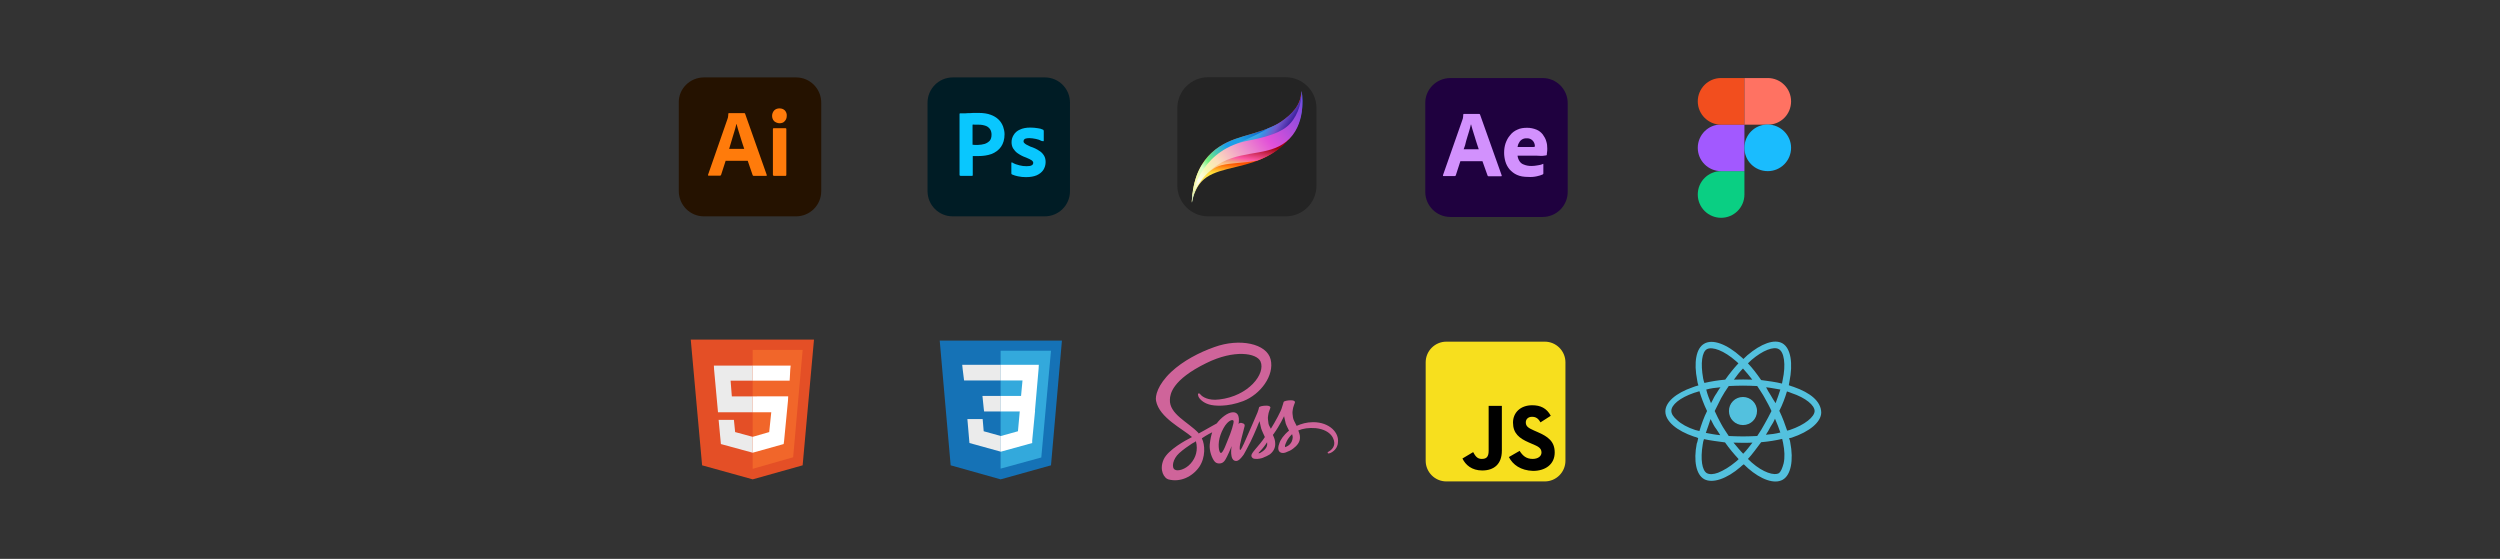 <?xml version="1.0" encoding="utf-8"?>
<!-- Generator: Adobe Illustrator 28.0.0, SVG Export Plug-In . SVG Version: 6.00 Build 0)  -->
<svg version="1.1" id="Layer_1" xmlns="http://www.w3.org/2000/svg" xmlns:xlink="http://www.w3.org/1999/xlink" x="0px" y="0px"
	 viewBox="0 0 1211 270.7" style="enable-background:new 0 0 1211 270.7;" xml:space="preserve">
<rect x="0" y="0" width="1211" height="270.7" fill="#333333" stroke="none"/>
<style type="text/css">
	.st0{fill:#F7DF1E;}
	.st1{fill:#53C1DE;}
	.st2{fill:#CF649A;}
	.st3{fill:#E44F26;}
	.st4{fill:#F1662A;}
	.st5{fill:#EBEBEB;}
	.st6{fill:#FFFFFF;}
	.st7{fill:#1572B6;}
	.st8{fill:#33A9DC;}
	.st9{fill:#0ACF83;}
	.st10{fill:#A259FF;}
	.st11{fill:#F24E1E;}
	.st12{fill:#FF7262;}
	.st13{fill:#1ABCFE;}
	.st14{fill:#001C25;}
	.st15{fill:#09C7FE;}
	.st16{fill:#251200;}
	.st17{fill:#FF7B0B;}
	.st18{fill:#1F013F;}
	.st19{fill:#D291FD;}
	.st20{fill:#242424;}
	.st21{fill:url(#SVGID_1_);}
	.st22{fill:url(#SVGID_00000085214670310865350210000005145958641842826662_);}
	.st23{fill:url(#SVGID_00000122688518946169506580000007367229454994166671_);}
	.st24{fill:url(#SVGID_00000147907575149637019740000005403233807649154237_);}
	.st25{fill:url(#SVGID_00000096753890452126980800000010647104018140819360_);}
	.st26{fill:url(#SVGID_00000145056286027580397990000003347970406831663746_);}
	.st27{fill:url(#SVGID_00000138546531306373259610000006991791469820725437_);}
</style>
<g>
	<path class="st0" d="M748.3,233.2h-47.7c-5.5,0-10-4.5-10-10v-47.7c0-5.5,4.5-10,10-10h47.7c5.5,0,10,4.5,10,10v47.7
		C758.3,228.7,753.8,233.2,748.3,233.2z"/>
	<path d="M708.4,222.1l5.2-3.1c1,1.8,1.9,3.3,4.1,3.3s3.4-0.8,3.4-4v-21.7h6.4v21.7c0,6.6-3.9,9.6-9.5,9.6
		C712.9,227.9,709.9,225.2,708.4,222.1z M730.9,221.4l5.2-3c1.4,2.2,3.1,3.9,6.3,3.9c2.6,0,4.3-1.3,4.3-3.1c0-2.2-1.7-3-4.6-4.2
		l-1.6-0.7c-4.6-2-7.6-4.4-7.6-9.6c0-4.8,3.6-8.4,9.3-8.4c4,0,7,1.4,9,5.1l-5,3.2c-1.1-2-2.3-2.7-4.1-2.7c-1.9,0-3,1.2-3,2.7
		c0,1.9,1.2,2.7,3.9,3.9l1.6,0.7c5.4,2.3,8.5,4.7,8.5,10c0,5.7-4.5,8.9-10.5,8.9C736.6,227.9,732.8,225.1,730.9,221.4z"/>
	<path class="st1" d="M882.2,199.8c-0.1-5.4-5.3-9.6-13.4-12.4c-0.8-0.2-1.7-0.6-2.3-0.8c0.1-0.6,0.2-1.1,0.3-1.7
		c1.8-8.9,0.7-16.2-3.4-18.6c-3.9-2.2-10.3,0.1-17,5.8c-0.7,0.6-1.2,1.1-1.9,1.8c-0.3-0.3-0.8-0.8-1.2-1.1
		c-6.9-6.2-13.8-8.7-17.8-6.3c-3.9,2.2-5.1,9.1-3.4,17.6c0.1,0.9,0.3,1.7,0.6,2.6c-1,0.2-1.9,0.6-2.8,0.9
		c-8.1,2.8-13.2,7.2-13.2,11.7c0,4.8,5.6,9.4,13.9,12.2c0.7,0.2,1.3,0.3,2,0.7c-0.2,0.9-0.3,1.8-0.7,2.7c-1.6,8.3-0.3,15,3.6,17.2
		c4,2.2,10.9-0.1,17.6-5.9c0.6-0.6,1-0.9,1.6-1.3c0.7,0.7,1.3,1.2,2,1.9c6.4,5.6,12.9,7.8,16.8,5.6c4-2.2,5.4-9.4,3.7-18.1
		c-0.1-0.7-0.2-1.2-0.6-2c0.6-0.1,0.9-0.2,1.3-0.3C876.6,209.1,882.2,204.4,882.2,199.8z M848.5,174.3c5.4-4.6,10.7-6.6,13.1-5.2
		c2.6,1.3,3.6,7.4,1.9,15.1c-0.1,0.6-0.2,1-0.3,1.6c-3.1-0.8-6.6-1.2-10.1-1.7c-2-2.9-4.1-5.7-6.4-8.1
		C847.3,175.4,847.8,175,848.5,174.3z M830.7,206.9c1.1,1.4,1.7,2.6,2.6,3.9c-2.3-0.2-4.9-0.7-7-1.1c0.7-2.1,1.6-4.4,2.3-6.7
		C829.3,204.2,829.9,205.7,830.7,206.9z M826.5,188.7c2.1-0.6,4.5-0.9,6.9-1.1c-1,1.2-1.6,2.6-2.5,3.8c-0.8,1.2-1.3,2.6-2.1,3.9
		C827.9,193.2,827,190.8,826.5,188.7z M830.6,199.1c1-2,2-4,3.1-6.2c1.1-2,2.3-3.9,3.7-5.9c2.2-0.1,4.7-0.2,6.9-0.2
		c2.2,0,4.7,0.1,6.9,0.2c1.2,1.9,2.6,3.8,3.7,5.9c1.1,2,2.2,3.9,3.2,6.2c-1,2.1-2.2,4.2-3.3,6.2c-1.1,2-2.2,3.9-3.6,5.9
		c-2.2,0.1-4.7,0.2-6.9,0.2c-2.2,0-4.7-0.1-6.9-0.2c-1.2-1.9-2.6-3.8-3.7-5.9C832.6,203.3,831.6,201.3,830.6,199.1z M857.6,206.8
		c0.8-1.2,1.6-2.5,2.2-4c1,2.2,1.9,4.7,2.6,6.7c-2.1,0.6-4.7,0.9-7,1.1C856.2,209.4,857,208,857.6,206.8z M857.7,191.4
		c-0.8-1.2-1.6-2.6-2.2-3.8c2.3,0.2,4.8,0.8,6.9,1.1c-0.7,2-1.3,4.1-2.3,6.6C859.2,194,858.4,192.6,857.7,191.4z M844.3,178.5
		c1.6,1.7,2.9,3.4,4.5,5.4c-2.9-0.1-6-0.1-8.9,0C841.3,181.9,842.8,180,844.3,178.5z M826.9,169.1c2.6-1.3,8.2,0.7,14.1,5.9
		c0.3,0.3,0.8,0.7,1.1,1c-2.1,2.2-4.4,5.1-6.4,7.9c-3.6,0.3-7,0.9-10.1,1.6c-0.3-0.7-0.4-1.5-0.6-2.2
		C823.7,176,824.4,170.4,826.9,169.1z M823.2,208.8c-0.6-0.2-1.3-0.3-2-0.5c-3.7-1.2-6.8-2.9-8.8-4.8c-1.9-1.6-2.8-3.1-2.8-4.5
		c0-2.8,4-6.3,11-8.7c0.9-0.2,1.8-0.6,2.6-0.8c0.9,3,2.1,6.3,3.7,9.6C825.3,202.3,824.1,205.8,823.2,208.8z M840.9,223.6
		c-3.1,2.6-6,4.3-8.7,5.4c-2.2,0.8-4.1,0.9-5.4,0.2c-2.3-1.3-3.2-6.7-2-13.9c0.1-0.9,0.3-1.7,0.6-2.6c3,0.7,6.6,1.1,10.2,1.6
		c2,2.9,4.4,5.7,6.6,8.1C841.6,223,841.3,223.3,840.9,223.6z M844.4,219.8c-1.6-1.6-3-3.4-4.7-5.4c1.3,0,2.9,0.1,4.5,0.1
		c1.6,0,3,0,4.7-0.1C847.3,216.5,845.8,218.4,844.4,219.8z M864,224.4c-0.6,2.3-1.3,4-2.3,4.8c-2.3,1.3-7.6-0.3-13.1-5.1
		c-0.7-0.6-1.2-1.1-1.9-1.8c2.1-2.2,4.1-5.1,6.4-8.1c3.7-0.3,7.2-0.9,10.2-1.6c0.1,0.7,0.3,1.3,0.4,1.8
		C864.5,218.2,864.6,221.7,864,224.4z M865.7,208.6c-1-3-2.2-6.3-3.8-9.6c1.6-3.1,2.8-6.4,3.7-9.4c0.8,0.2,1.6,0.6,2.2,0.8
		c7,2.3,11.2,6,11.2,8.7s-4.6,6.7-12.1,9.2C866.6,208.4,866,208.5,865.7,208.6z"/>
	<path class="st1" d="M844.3,192.3c3.7,0,6.8,3,6.8,6.8s-3,6.8-6.8,6.8s-6.8-3-6.8-6.8S840.5,192.3,844.3,192.3z"/>
	<path class="st2" d="M636.1,204.5c-3.2,0-5.8,0.8-8,1.8c-0.8-1.7-1.7-3-1.8-4.2c-0.1-1.2-0.4-2-0.1-3.5c0.1-1.4,1.1-3.5,1.1-3.8
		c0-0.1-0.1-0.9-2-0.9c-1.8,0-3.3,0.4-3.5,0.8c-0.1,0.5-0.5,1.6-0.8,2.6c-0.3,1.6-3.5,7.4-5.4,10.4c-0.7-1.2-1.2-2.2-1.2-3
		c-0.1-1.2-0.4-2-0.1-3.5c0.1-1.4,1.1-3.5,1.1-3.8c0-0.1-0.1-0.9-2-0.9c-1.8,0-3.3,0.4-3.5,0.8c-0.1,0.5-0.4,1.6-0.8,2.6
		c-0.4,1.1-4.7,10.8-5.8,13.3c-0.5,1.3-1.1,2.4-1.4,3c-0.4,0.7,0,0,0,0.1c-0.3,0.5-0.5,0.9-0.5,0.9c-0.3,0.4-0.5,0.8-0.7,0.8
		s-0.3-1.2,0-2.8c0.7-3.3,2.2-8.5,2.2-8.8c0-0.1,0.3-1.1-1.1-1.4c-1.3-0.5-1.7,0.3-1.8,0.3s-0.1,0.3-0.1,0.3s1.4-5.9-2.6-5.9
		c-2.6,0-6,2.8-7.9,5.4c-1.1,0.7-3.4,1.8-5.9,3.3c-0.9,0.5-2,1.1-2.9,1.6l-0.1-0.3c-5-5.3-14.2-9.1-13.8-16.2
		c0.1-2.6,1.1-9.5,17.6-17.6c13.5-6.7,24.5-4.9,26.3-0.8c2.6,5.9-5.8,16.8-20,18.4c-5.4,0.7-8.2-1.4-8.9-2.2
		c-0.7-0.8-0.8-0.8-1.2-0.7c-0.4,0.3-0.1,0.9,0,1.4c0.4,1.1,2.1,3,5.1,3.9c2.6,0.8,8.9,1.3,16.6-1.6c8.5-3.3,15.2-12.5,13.3-20.2
		s-15-10.4-27.2-6c-7.4,2.6-15.2,6.7-20.9,12c-6.7,6.3-7.9,11.8-7.4,14.1c1.6,8.2,12.9,13.5,17.4,17.5c-0.3,0.1-0.4,0.3-0.7,0.4
		c-2.2,1.1-10.8,5.7-13,10.4c-2.4,5.4,0.4,9.2,2.2,9.7c5.8,1.6,11.7-1.3,15-6c3.2-4.7,2.8-10.9,1.3-13.8v-0.1l1.7-1.1
		c1.2-0.7,2.2-1.3,3.3-1.8c-0.5,1.4-0.9,3.3-1.2,5.9c-0.3,3,1.1,7,2.6,8.5c0.8,0.7,1.6,0.7,2.1,0.7c2,0,2.8-1.6,3.7-3.4
		c1.2-2.4,2.2-5,2.2-5s-1.3,7.2,2.2,7.2c1.3,0,2.6-1.7,3.2-2.5l0.1-0.1c0.1-0.3,0.3-0.4,0.3-0.4c0.5-0.9,1.7-3,3.4-6.4
		c2.2-4.5,4.3-9.9,4.3-9.9s0.3,1.3,0.8,3.5c0.4,1.3,1.2,2.8,1.8,4.2c-0.5,0.8-0.8,1.2-0.8,1.2c-0.4,0.5-0.9,1.2-1.3,1.7
		c-1.7,2.1-3.9,4.5-4.2,5.3c-0.4,0.8-0.3,1.4,0.4,2c0.5,0.4,1.3,0.4,2.2,0.4c1.6-0.1,2.8-0.5,3.3-0.8c0.9-0.3,1.8-0.8,2.8-1.4
		c1.7-1.3,2.8-3.2,2.6-5.5c0-1.3-0.5-2.6-1.1-3.9c0.1-0.3,0.3-0.4,0.5-0.7c2.8-3.9,4.9-8.4,4.9-8.4s0.3,1.3,0.8,3.5
		c0.4,1.2,1.1,2.4,1.6,3.5c-2.6,2.1-4.2,4.5-4.7,6.2c-1.1,2.9-0.3,4.3,1.3,4.6c0.7,0.1,1.7-0.1,2.4-0.5c0.9-0.3,2-0.8,3-1.6
		c1.7-1.3,3.4-3,3.3-5.5c0-1.1-0.4-2.2-0.8-3.3c2.2-0.9,5-1.4,8.5-1.1c7.8,0.9,9.2,5.8,8.9,7.8s-2,3.2-2.5,3.4
		c-0.5,0.4-0.7,0.4-0.7,0.7c0.1,0.4,0.3,0.4,0.8,0.3c0.7-0.1,4.1-1.7,4.2-5.4C648.7,209.7,644.1,204.5,636.1,204.5z M576.7,224.6
		c-2.5,2.8-6.2,3.8-7.6,2.9c-1.7-0.9-1.1-5.1,2.1-8c2-1.8,4.3-3.4,6-4.5c0.4-0.3,0.9-0.5,1.6-0.9l0.1-0.1c0.1-0.1,0.3-0.1,0.4-0.3
		C580.4,218,579.3,221.7,576.7,224.6z M595.2,212c-0.9,2.1-2.8,7.8-3.9,7.4c-0.9-0.3-1.6-4.5-0.1-8.7c0.7-2.1,2.1-4.6,3-5.5
		c1.4-1.6,2.9-2.1,3.3-1.4C598,204.5,595.9,210.5,595.2,212z M610.6,219.3c-0.4,0.1-0.8,0.4-0.9,0.3c-0.1-0.1,0.1-0.4,0.1-0.4
		s2-2.1,2.6-3c0.4-0.5,0.9-1.2,1.4-2v0.3C614.2,217,611.8,218.6,610.6,219.3z M622.6,216.6c-0.3-0.3-0.3-0.8,0.7-2.9
		c0.4-0.8,1.2-2.1,2.6-3.4c0.1,0.5,0.3,1.1,0.3,1.4C626.1,214.9,623.9,216.1,622.6,216.6z"/>
	<path class="st3" d="M340.1,225.4l-5.5-60.9h59.7l-5.5,60.9l-24.2,6.8L340.1,225.4z"/>
	<path class="st4" d="M364.6,227.1l19.6-5.6l4.6-52h-24.2V227.1z"/>
	<path class="st5" d="M364.6,192h-10.1l-0.6-7.6h10.7v-7.3h-18.8l0.1,1.9l1.9,20.7h16.8V192z"/>
	<path class="st5" d="M364.6,211.6l-8.5-2.3l-0.6-5.9h-4h-3.4l1.1,11.7l15.4,4.2V211.6z"/>
	<path class="st6" d="M364.6,192v7.7h9l-1,9.6l-8,2.3v7.7l15-4.2l0.2-1.4l1.9-19.6l0.1-2.1h-2H364.6z"/>
	<path class="st6" d="M364.6,177.1v4.6v2.7h17.9l0.1-1.6l0.2-3.8l0.2-1.9H364.6z"/>
	<path class="st7" d="M460.5,225.4l-5.3-60.4h59.2l-5.3,60.4l-24.4,6.8L460.5,225.4z"/>
	<path class="st8" d="M484.7,227l19.7-5.4l4.7-51.7h-24.4V227z"/>
	<path class="st6" d="M484.8,191.8h9.8l0.7-7.5h-10.5v-7.6h18.4l-0.1,2l-1.8,20.6h-16.5V191.8z"/>
	<path class="st5" d="M484.8,211.2l-8.3-2.3L476,203h-4h-3.4l1,11.6l15.2,4.2V211.2z"/>
	<path class="st6" d="M494,198.9l-0.9,10l-8.3,2.3v7.6l15.2-4.2v-1.2l1.4-14.5H494z"/>
	<path class="st5" d="M484.8,176.7v4.6v2.9v0.1H467l-0.2-1.6l-0.5-4l-0.2-2H484.8z"/>
	<path class="st5" d="M484.8,191.8v4.6v2.9h-8.1l-0.2-1.6l-0.4-3.9l-0.2-2H484.8z"/>
	<path class="st9" d="M833.7,105.5c6.2,0,11.3-5,11.3-11.3V82.9h-11.3c-6.2,0-11.3,5-11.3,11.3C822.4,100.5,827.5,105.5,833.7,105.5
		z"/>
	<path class="st10" d="M822.4,71.6c0-6.2,5-11.3,11.3-11.3H845v22.6h-11.3C827.5,82.9,822.4,77.9,822.4,71.6z"/>
	<path class="st11" d="M822.4,49.1c0-6.2,5-11.3,11.3-11.3H845v22.6h-11.3C827.5,60.4,822.4,55.3,822.4,49.1z"/>
	<path class="st12" d="M845,37.8h11.3c6.2,0,11.3,5,11.3,11.3c0,6.3-5,11.3-11.3,11.3H845V37.8z"/>
	<path class="st13" d="M867.6,71.6c0,6.2-5,11.3-11.3,11.3s-11.3-5-11.3-11.3s5-11.3,11.3-11.3C862.5,60.4,867.6,65.4,867.6,71.6z"
		/>
	<path class="st14" d="M461.5,37.5h44.6c6.8,0,12.2,5.5,12.2,12.2v42.9c0,6.8-5.5,12.2-12.2,12.2h-44.6c-6.8,0-12.2-5.5-12.2-12.2
		V49.7C449.3,43,454.8,37.5,461.5,37.5z"/>
	<path class="st15" d="M464.8,84.8V55.2c0-0.2,0.1-0.3,0.3-0.3h1.6c0.7,0,1.4,0,2.2-0.1c0.8,0,1.6,0,2.5-0.1h2.6
		c2.4,0,4.3,0.3,5.9,0.9c1.4,0.5,2.8,1.3,3.9,2.4c0.9,0.9,1.6,2,2.1,3.3c0.4,1.2,0.7,2.4,0.7,3.7c0,2.5-0.6,4.5-1.7,6.1
		c-1.1,1.6-2.8,2.8-4.6,3.5c-2,0.7-4.1,1-6.5,1h-2.6v9.2c0,0.2-0.1,0.4-0.3,0.4h-5.6C465,85.1,464.8,85,464.8,84.8z M471.1,60.4v9.7
		c0.4,0,0.8,0.1,1.1,0.1h1.5c1.1,0,2.2-0.2,3.3-0.5c0.9-0.3,1.7-0.8,2.4-1.5c0.6-0.7,0.9-1.7,0.9-3c0-0.9-0.2-1.8-0.7-2.6
		c-0.5-0.7-1.2-1.3-2-1.6c-1.1-0.4-2.2-0.6-3.4-0.6h-2C471.7,60.3,471.3,60.3,471.1,60.4z"/>
	<path class="st15" d="M504.6,68.3c-0.9-0.5-1.8-0.8-2.8-1c-1.1-0.2-2.1-0.4-3.2-0.4c-0.6,0-1.2,0.1-1.7,0.2
		c-0.4,0.1-0.7,0.3-0.9,0.6c-0.1,0.2-0.2,0.5-0.2,0.8s0.1,0.5,0.3,0.7c0.3,0.3,0.6,0.6,1,0.8c0.7,0.3,1.4,0.7,2,1
		c1.6,0.5,3.1,1.2,4.4,2.1c1,0.6,1.7,1.4,2.3,2.4c0.5,0.9,0.7,1.9,0.7,3c0,1.4-0.4,2.7-1.1,3.8c-0.8,1.2-1.9,2-3.2,2.6
		c-1.4,0.6-3.1,0.9-5.2,0.9c-1.3,0-2.6-0.1-3.9-0.4c-1-0.2-2-0.5-2.9-0.9c-0.2-0.1-0.3-0.3-0.3-0.5v-5c0-0.1,0-0.2,0.1-0.3
		c0.1-0.1,0.2,0,0.3,0c1.1,0.7,2.3,1.1,3.6,1.4c1.1,0.3,2.2,0.4,3.4,0.4c1.1,0,1.9-0.1,2.4-0.4c0.5-0.2,0.8-0.7,0.8-1.2
		c0-0.4-0.2-0.8-0.7-1.2c-0.5-0.4-1.4-0.8-2.8-1.4c-1.5-0.5-2.8-1.2-4.1-2.1c-0.9-0.6-1.6-1.5-2.2-2.4c-0.5-0.9-0.7-1.9-0.7-2.9
		c0-1.2,0.3-2.4,1-3.5c0.7-1.2,1.8-2.1,3-2.6c1.4-0.7,3.1-1,5.1-1c1.2,0,2.4,0.1,3.6,0.3c0.9,0.1,1.7,0.3,2.5,0.7
		c0.1,0,0.2,0.1,0.3,0.3c0,0.1,0.1,0.2,0.1,0.3v4.7c0,0.1-0.1,0.2-0.1,0.3C504.8,68.3,504.7,68.3,504.6,68.3z"/>
	<path class="st16" d="M341,37.5h44.6c6.8,0,12.2,5.5,12.2,12.2v42.9c0,6.8-5.5,12.2-12.2,12.2H341c-6.8,0-12.2-5.5-12.2-12.3V49.6
		C328.7,43,334.2,37.5,341,37.5z"/>
	<path class="st17" d="M362.2,77.9h-10.7l-2.2,6.8c-0.1,0.3-0.3,0.4-0.6,0.4h-5.4c-0.3,0-0.4-0.2-0.3-0.5l9.3-26.7
		c0.1-0.3,0.2-0.6,0.3-0.9c0.1-0.6,0.2-1.2,0.2-1.9c0-0.1,0.1-0.3,0.2-0.3h7.5c0.2,0,0.4,0.1,0.4,0.2l10.5,29.7
		c0.1,0.3,0,0.5-0.3,0.5h-6c-0.2,0-0.4-0.1-0.5-0.3L362.2,77.9z M353.2,72.1h7.3c-0.2-0.6-0.4-1.3-0.7-2.1c-0.3-0.8-0.5-1.6-0.8-2.5
		c-0.3-0.9-0.6-1.8-0.8-2.6c-0.2-0.8-0.6-1.7-0.8-2.6c-0.2-0.8-0.4-1.6-0.6-2.2h-0.1c-0.3,1.2-0.6,2.5-1,3.7
		c-0.4,1.4-0.9,2.8-1.3,4.3C354,69.5,353.6,70.9,353.2,72.1z"/>
	<path class="st17" d="M377.6,59.7c-0.9,0-1.9-0.4-2.6-1c-0.7-0.7-1-1.7-1-2.6c0-1,0.4-1.9,1-2.6c0.7-0.7,1.6-1,2.6-1
		c1.1,0,2,0.4,2.6,1c0.6,0.7,1,1.6,0.9,2.6c0,1-0.3,1.9-1,2.6C379.6,59.4,378.6,59.7,377.6,59.7z M374.4,84.7V62.5
		c0-0.3,0.1-0.4,0.4-0.4h5.7c0.3,0,0.4,0.1,0.4,0.4v22.2c0,0.3-0.1,0.5-0.4,0.5h-5.6C374.6,85.1,374.4,85,374.4,84.7z"/>
	<path class="st18" d="M702.6,37.8h44.6c6.8,0,12.2,5.5,12.2,12.2v42.9c0,6.8-5.5,12.2-12.2,12.2h-44.6c-6.8,0-12.2-5.5-12.2-12.2
		V50C690.3,43.3,695.8,37.8,702.6,37.8z"/>
	<path class="st19" d="M718.1,78.1h-10.7l-2.2,6.8c-0.1,0.3-0.3,0.4-0.5,0.4h-5.4c-0.3,0-0.4-0.2-0.3-0.5l9.3-26.5
		c0.1-0.3,0.2-0.5,0.3-0.9c0.1-0.6,0.2-1.2,0.2-1.9c0-0.1,0.1-0.3,0.2-0.3h7.5c0.2,0,0.3,0.1,0.4,0.2l10.5,29.5
		c0.1,0.3,0,0.5-0.3,0.5h-6c-0.2,0-0.4-0.1-0.5-0.3L718.1,78.1z M709,72.3h7.3c-0.2-0.6-0.4-1.3-0.7-2.1c-0.3-0.8-0.5-1.6-0.8-2.5
		s-0.5-1.8-0.8-2.6c-0.3-0.9-0.5-1.7-0.8-2.6c-0.2-0.8-0.4-1.6-0.6-2.2h-0.1c-0.3,1.2-0.6,2.5-1,3.7c-0.4,1.4-0.9,2.8-1.3,4.3
		C709.9,69.8,709.5,71.1,709,72.3z"/>
	<path class="st19" d="M744.2,75.4h-9.1c0.1,0.9,0.4,1.8,0.9,2.6c0.5,0.8,1.2,1.4,2.1,1.7c1.2,0.5,2.4,0.7,3.7,0.7c1,0,2-0.1,3-0.3
		c0.9-0.1,1.8-0.3,2.6-0.7c0.1-0.1,0.2-0.1,0.2,0.2V84c0,0.1,0,0.2-0.1,0.3s-0.1,0.1-0.2,0.2c-0.9,0.4-1.9,0.7-2.9,0.9
		c-1.4,0.3-2.7,0.4-4.1,0.3c-2.2,0-4-0.3-5.5-1c-1.4-0.6-2.6-1.6-3.6-2.7c-0.9-1.1-1.6-2.4-2-3.8c-0.4-1.4-0.6-2.8-0.6-4.2
		c0-1.6,0.2-3.1,0.7-4.6c0.5-1.4,1.2-2.8,2.2-3.9c0.9-1.2,2.1-2.1,3.5-2.7c1.4-0.7,3-0.9,4.8-0.9c1.5,0,3,0.3,4.5,0.9
		c1.2,0.5,2.2,1.3,3,2.3c0.7,1,1.4,2.1,1.7,3.3c0.4,1.2,0.5,2.3,0.5,3.5c0,0.7,0,1.3-0.1,1.8c-0.1,0.5-0.1,0.9-0.1,1.2
		c0,0.2-0.2,0.4-0.4,0.4c-0.2,0-0.5,0-0.9,0.1c-0.5,0.1-1,0.1-1.7,0.1S745,75.4,744.2,75.4z M735.1,71.2h7.7c0.2,0,0.5-0.1,0.7-0.2
		v-0.3c0-0.4-0.1-0.7-0.2-1.1c-0.5-1.6-2-2.7-3.7-2.6c-1.6-0.1-3.1,0.7-3.8,2.2C735.4,69.8,735.2,70.5,735.1,71.2z"/>
	<path class="st20" d="M622.8,104.8h-37.6c-8.2,0-14.9-6.7-14.9-14.9V52.3c0-8.2,6.7-14.9,14.9-14.9h37.6c8.2,0,14.9,6.7,14.9,14.9
		v37.6C637.7,98.2,631.1,104.8,622.8,104.8z"/>
	
		<linearGradient id="SVGID_1_" gradientUnits="userSpaceOnUse" x1="603.636" y1="192.391" x2="602.366" y2="173.561" gradientTransform="matrix(1 0 0 -1 0 272)">
		<stop  offset="0" style="stop-color:#FD5200"/>
		<stop  offset="0.27" style="stop-color:#FFDC38"/>
		<stop  offset="0.96" style="stop-color:#F3FEAB"/>
	</linearGradient>
	<path class="st21" d="M601.6,66.3c-8.5,2.5-23.5,8.3-24.3,31.9c2.7-12.7,9.4-14.5,21.7-17.4c12.3-2.9,19-6.1,26.4-15
		c7.4-8.9,4.9-21.5,4.9-21.5c0,6.9-4.9,11.4-9.6,14.7C616.1,62.1,610.1,63.7,601.6,66.3z"/>
	
		<linearGradient id="SVGID_00000181804501850420881810000004631605277678944951_" gradientUnits="userSpaceOnUse" x1="591.891" y1="230.871" x2="579.212" y2="181.951" gradientTransform="matrix(1 0 0 -1 0 272)">
		<stop  offset="0.41" style="stop-color:#9E010A"/>
		<stop  offset="0.62" style="stop-color:#FC56A4"/>
		<stop  offset="0.69" style="stop-color:#F2A780"/>
		<stop  offset="0.74" style="stop-color:#FFC78A"/>
	</linearGradient>
	<path style="fill:url(#SVGID_00000181804501850420881810000004631605277678944951_);" d="M577.3,98.1c0-0.6,0.1-1.2,0.1-1.8
		C577.4,97,577.3,97.6,577.3,98.1z"/>
	
		<linearGradient id="SVGID_00000039112282456164478410000010104377477022069401_" gradientUnits="userSpaceOnUse" x1="606.2" y1="216.001" x2="601.51" y2="182.271" gradientTransform="matrix(1 0 0 -1 0 272)">
		<stop  offset="0.41" style="stop-color:#9E010A"/>
		<stop  offset="0.62" style="stop-color:#FC56A4"/>
		<stop  offset="0.69" style="stop-color:#F2A780"/>
		<stop  offset="0.74" style="stop-color:#FFC78A"/>
	</linearGradient>
	<path style="fill:url(#SVGID_00000039112282456164478410000010104377477022069401_);" d="M609,77.8c-6.4,1.2-12.9,1.1-17.2,2.2
		c-7.6,2-13.9,11-14.5,18.1c0-0.6,0.1-1.2,0.1-1.8c0.8-7.7,7.9-20.3,23.4-27.2c4.9-2.2,9.4-4.5,13.3-6.9c2.5-1,4.7-2.1,6.6-3.4
		c4.7-3.3,9.6-7.8,9.6-14.7c0,0,0.4,10.3-2.9,19.2c-0.5,0.8-1,1.7-1.6,2.4C621.3,71.6,616,75.2,609,77.8z"/>
	
		<linearGradient id="SVGID_00000020394862347740292830000003880272619435277703_" gradientUnits="userSpaceOnUse" x1="615.852" y1="208.79" x2="580.202" y2="183.08" gradientTransform="matrix(1 0 0 -1 0 272)">
		<stop  offset="8.000000e-02" style="stop-color:#0C64CC"/>
		<stop  offset="0.33" style="stop-color:#1F9FE3"/>
		<stop  offset="0.49" style="stop-color:#1B9DEB"/>
		<stop  offset="0.76" style="stop-color:#72F07F"/>
		<stop  offset="0.86" style="stop-color:#DBFEC8"/>
		<stop  offset="0.99" style="stop-color:#F6F9B1"/>
	</linearGradient>
	<path style="fill:url(#SVGID_00000020394862347740292830000003880272619435277703_);" d="M577.5,96c0,0.7-0.1,1.4-0.1,2.1
		C577.3,97.5,577.3,96.8,577.5,96c1.5-21.8,15.9-27.3,24.2-29.8c8.5-2.5,14.5-4.2,19.2-7.4c4.7-3.3,9.6-7.8,9.6-14.7
		c0,0,2.5,12.7-4.9,21.5c-7.4,8.9-13.6,5.2-25.9,8.1C588.4,76.5,578.6,88.3,577.5,96z"/>
	
		<linearGradient id="SVGID_00000031921268167404152780000002080450263906603668_" gradientUnits="userSpaceOnUse" x1="614.842" y1="194.363" x2="599.492" y2="203.493" gradientTransform="matrix(1 0 0 -1 0 272)">
		<stop  offset="3.000000e-02" style="stop-color:#4226A2"/>
		<stop  offset="0.28" style="stop-color:#7357CB"/>
		<stop  offset="0.47" style="stop-color:#4783DF"/>
		<stop  offset="0.52" style="stop-color:#3B8FE4"/>
		<stop  offset="0.58" style="stop-color:#3B9DE4"/>
		<stop  offset="0.66" style="stop-color:#3BA7E4"/>
		<stop  offset="0.74" style="stop-color:#3BABE4"/>
	</linearGradient>
	<path style="fill:url(#SVGID_00000031921268167404152780000002080450263906603668_);" d="M596.5,75.1c11.6-2.2,18.8-2,26.8-10.5
		s7.1-20.5,7.1-20.5c0,6.9-4.9,11.4-9.6,14.7c-2,1.4-4.2,2.4-6.6,3.4c-3.9,2.4-9.2,4.8-14.2,7c-15.5,6.9-21.7,19.4-22.5,27.1
		c0,0.6-0.1,1.2-0.1,1.8C577.9,91.1,585,77.3,596.5,75.1z"/>
	
		<linearGradient id="SVGID_00000085210562305110184840000004118639801554357642_" gradientUnits="userSpaceOnUse" x1="596.442" y1="163.411" x2="581.232" y2="172.461" gradientTransform="matrix(1 0 0 -1 0 272)">
		<stop  offset="0" style="stop-color:#4226A2"/>
		<stop  offset="0.32" style="stop-color:#7357CB"/>
		<stop  offset="0.63" style="stop-color:#3B8FE4"/>
	</linearGradient>
	<path style="fill:url(#SVGID_00000085210562305110184840000004118639801554357642_);" d="M577.3,98.1c0-0.6,0.1-1.2,0.1-1.8
		C577.4,97,577.3,97.6,577.3,98.1z"/>
	
		<linearGradient id="SVGID_00000174588438017924021560000002820966499805114505_" gradientUnits="userSpaceOnUse" x1="631.639" y1="220.043" x2="578.609" y2="178.593" gradientTransform="matrix(1 0 0 -1 0 272)">
		<stop  offset="0" style="stop-color:#7C4ADF"/>
		<stop  offset="0.35" style="stop-color:#E251D8"/>
		<stop  offset="0.73" style="stop-color:#FCDFBC"/>
		<stop  offset="0.83" style="stop-color:#F6F8B0"/>
		<stop  offset="0.92" style="stop-color:#FFFFF2"/>
		<stop  offset="0.99" style="stop-color:#F6F8B0"/>
	</linearGradient>
	<path style="fill:url(#SVGID_00000174588438017924021560000002820966499805114505_);" d="M604.7,68.1c-21.2,4-27.5,22.7-27.3,30
		c0.5-7.1,6.7-15.2,14.7-19.6c11.8-6,24.1-2.7,32.6-11.4s5.8-23,5.8-23c0,6.9-2.5,13.4-7.1,17.2C618.8,65.2,609.8,67.1,604.7,68.1z"
		/>
</g>
</svg>
